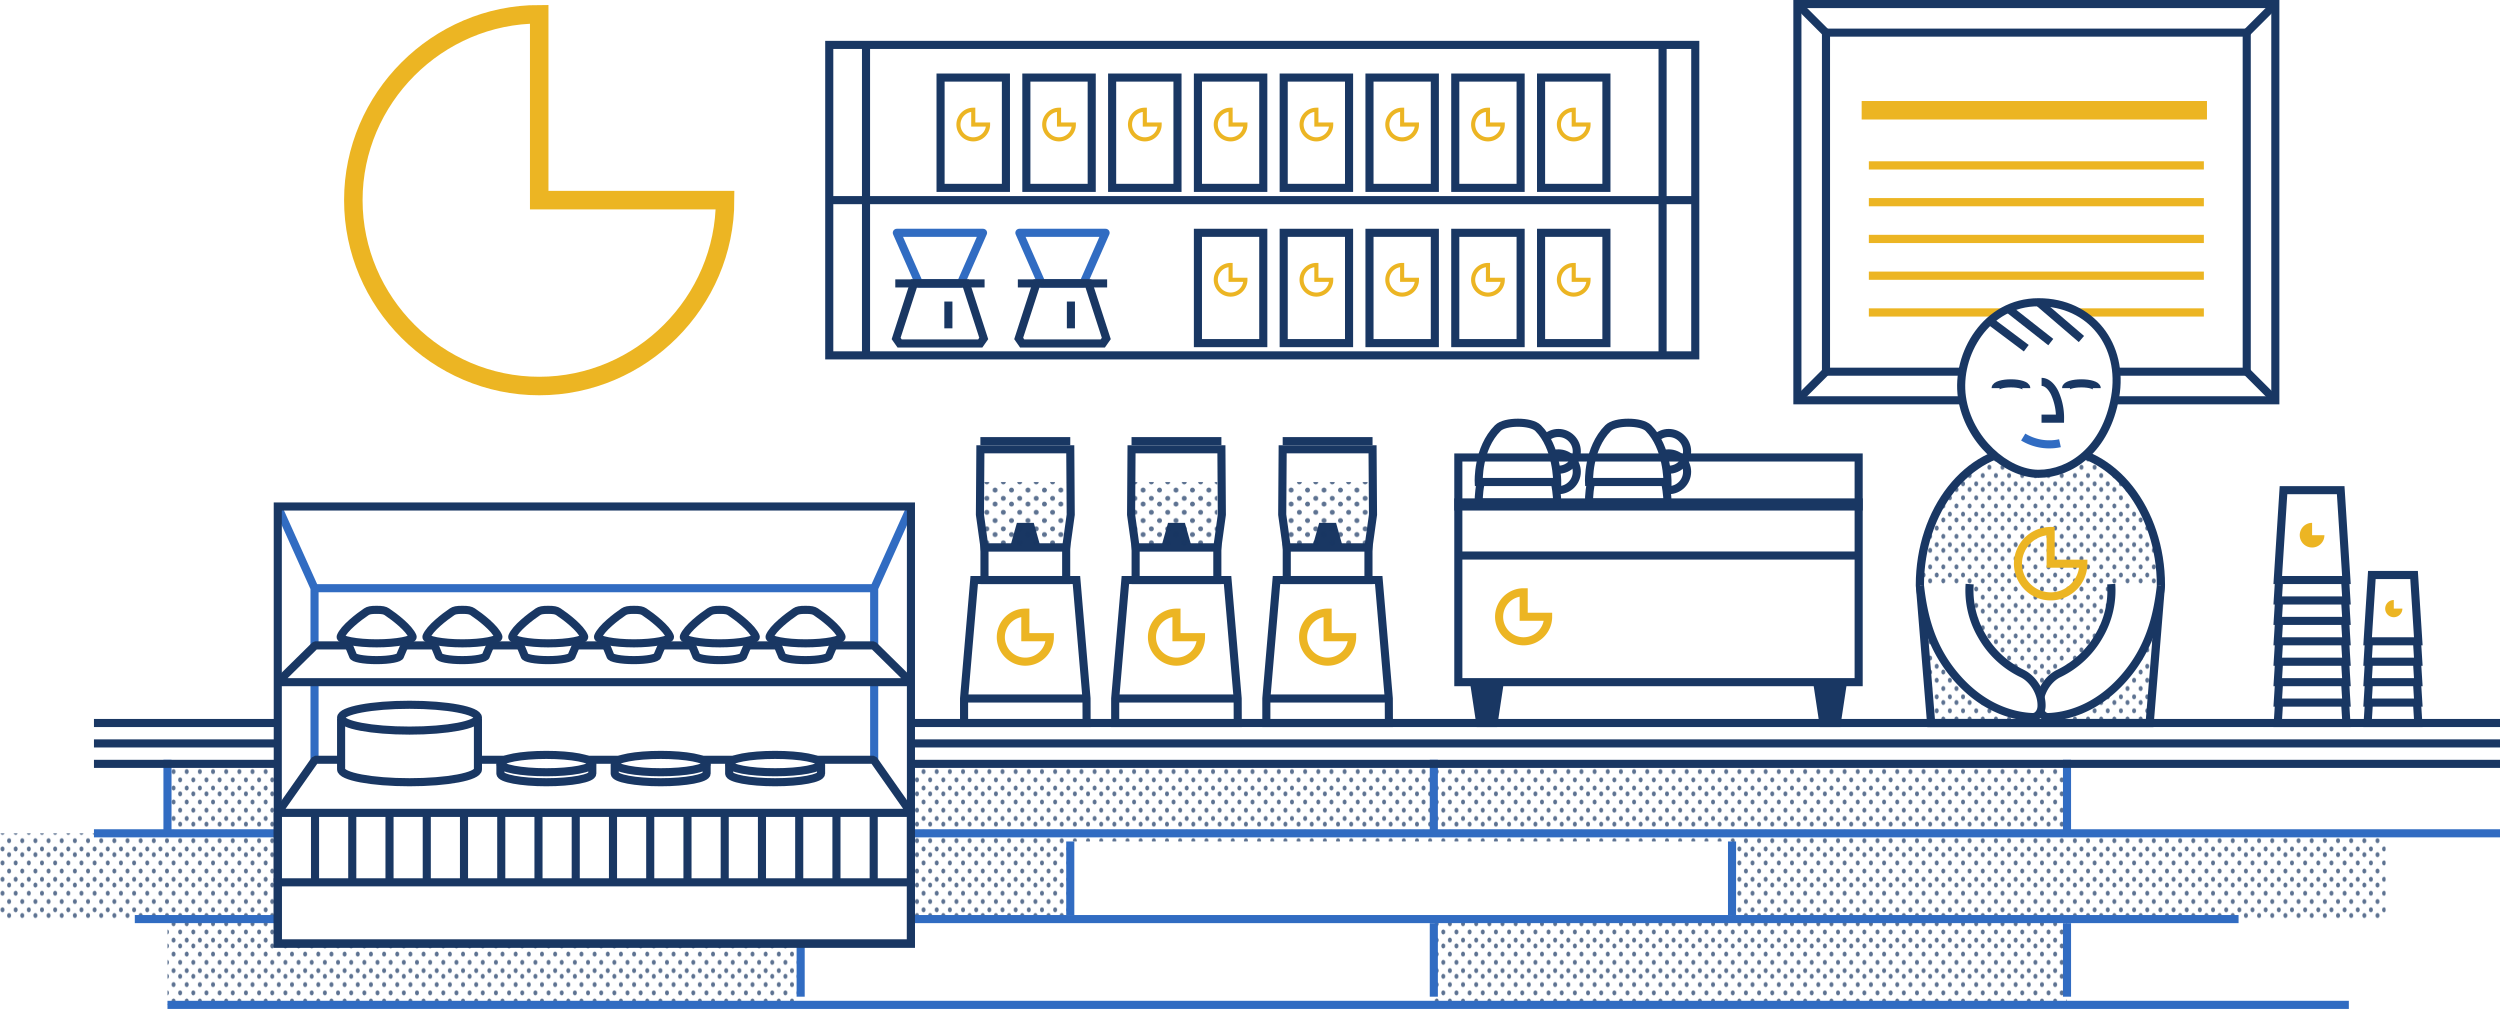 <svg xmlns="http://www.w3.org/2000/svg" xmlns:xlink="http://www.w3.org/1999/xlink" viewBox="0 0 1216 490.74"><defs><pattern id="New_Pattern_copy" data-name="New Pattern copy" width="40" height="37" patternTransform="translate(7.62 14.7) scale(0.32 0.4)" patternUnits="userSpaceOnUse" viewBox="0 0 40 37"><rect width="40" height="37" style="fill:none"/><circle cx="40" cy="13.5" r="3" style="fill:#193763;opacity:0.7"/><circle cx="40" cy="33.5" r="3" style="fill:#193763;opacity:0.7"/><circle cx="30" cy="3.5" r="3" style="fill:#193763;opacity:0.7"/><circle cx="20" cy="13.5" r="3" style="fill:#193763;opacity:0.7"/><circle cx="30" cy="23.5" r="3" style="fill:#193763;opacity:0.7"/><circle cx="20" cy="33.5" r="3" style="fill:#193763;opacity:0.7"/><circle cx="10" cy="3.5" r="3" style="fill:#193763;opacity:0.7"/><circle cy="13.5" r="3" style="fill:#193763;opacity:0.7"/><circle cx="10" cy="23.5" r="3" style="fill:#193763;opacity:0.7"/><circle cy="33.5" r="3" style="fill:#193763;opacity:0.7"/></pattern><pattern id="New_Pattern_copy-3" data-name="New Pattern copy" width="40" height="37" patternTransform="translate(0 7) scale(0.4)" patternUnits="userSpaceOnUse" viewBox="0 0 40 37"><rect width="40" height="37" style="fill:none"/><circle cx="40" cy="13.5" r="3" style="fill:#193763;opacity:0.7"/><circle cx="40" cy="33.5" r="3" style="fill:#193763;opacity:0.7"/><circle cx="30" cy="3.5" r="3" style="fill:#193763;opacity:0.7"/><circle cx="20" cy="13.5" r="3" style="fill:#193763;opacity:0.7"/><circle cx="30" cy="23.5" r="3" style="fill:#193763;opacity:0.7"/><circle cx="20" cy="33.5" r="3" style="fill:#193763;opacity:0.7"/><circle cx="10" cy="3.5" r="3" style="fill:#193763;opacity:0.7"/><circle cy="13.5" r="3" style="fill:#193763;opacity:0.7"/><circle cx="10" cy="23.5" r="3" style="fill:#193763;opacity:0.7"/><circle cy="33.5" r="3" style="fill:#193763;opacity:0.7"/></pattern></defs><title>coffee-shop</title><g id="Layer_2" data-name="Layer 2"><g id="Layer_1-2" data-name="Layer 1"><polyline points="1005.39 488.77 1005.39 447.04 1160.37 447.04 1160.37 405.32 1005.39 405.32 1005.39 371.54 81.46 371.54 81.46 405.32 0 405.32 0 447.04 81.46 447.04 81.46 488.77 389.44 488.77 389.44 447.04 520.58 447.04 520.58 409.29 842.46 409.29 842.46 447.04 697.41 447.04 697.41 488.77 389.44 488.77" style="fill:url(#New_Pattern_copy)"/><rect x="874.25" y="1.97" width="232.47" height="192.73" style="fill:none;stroke:#193763;stroke-miterlimit:10;stroke-width:3.94px"/><rect x="908.03" y="-3.99" width="164.92" height="204.65" transform="translate(1088.82 -892.15) rotate(90)" style="fill:none;stroke:#193763;stroke-miterlimit:10;stroke-width:3.94px"/><line x1="874.25" y1="1.97" x2="888.16" y2="15.88" style="fill:none;stroke:#193763;stroke-miterlimit:10;stroke-width:3.94px"/><line x1="1092.81" y1="15.88" x2="1106.72" y2="1.97" style="fill:none;stroke:#193763;stroke-miterlimit:10;stroke-width:3.94px"/><line x1="888.16" y1="180.79" x2="874.25" y2="194.7" style="fill:none;stroke:#193763;stroke-miterlimit:10;stroke-width:3.94px"/><line x1="1092.81" y1="180.79" x2="1106.72" y2="194.7" style="fill:none;stroke:#193763;stroke-miterlimit:10;stroke-width:3.94px"/><line x1="910.01" y1="53.63" x2="1068.97" y2="53.63" style="fill:none;stroke:#ecb523;stroke-linecap:square;stroke-miterlimit:10;stroke-width:9px"/><line x1="911.01" y1="80.45" x2="1069.96" y2="80.45" style="fill:none;stroke:#ecb523;stroke-linecap:square;stroke-miterlimit:10;stroke-width:4px"/><line x1="911.01" y1="98.34" x2="1069.96" y2="98.34" style="fill:none;stroke:#ecb523;stroke-linecap:square;stroke-miterlimit:10;stroke-width:4px"/><line x1="911.01" y1="116.22" x2="1069.96" y2="116.22" style="fill:none;stroke:#ecb523;stroke-linecap:square;stroke-miterlimit:10;stroke-width:4px"/><line x1="911.01" y1="134.1" x2="1069.96" y2="134.1" style="fill:none;stroke:#ecb523;stroke-linecap:square;stroke-miterlimit:10;stroke-width:4px"/><line x1="911.01" y1="151.98" x2="1069.96" y2="151.98" style="fill:none;stroke:#ecb523;stroke-linecap:square;stroke-miterlimit:10;stroke-width:4px"/><line x1="1005.39" y1="405.32" x2="1005.39" y2="369.55" style="fill:none;stroke:#316cc2;stroke-miterlimit:10;stroke-width:3.94px"/><line x1="697.41" y1="405.32" x2="697.41" y2="369.55" style="fill:none;stroke:#316cc2;stroke-miterlimit:10;stroke-width:3.94px"/><line x1="842.46" y1="445.06" x2="842.46" y2="409.29" style="fill:none;stroke:#316cc2;stroke-miterlimit:10;stroke-width:3.94px"/><line x1="520.58" y1="445.06" x2="520.58" y2="409.29" style="fill:none;stroke:#316cc2;stroke-miterlimit:10;stroke-width:3.94px"/><line x1="81.46" y1="405.32" x2="81.46" y2="369.55" style="fill:none;stroke:#316cc2;stroke-miterlimit:10;stroke-width:3.94px"/><line x1="1005.39" y1="484.79" x2="1005.39" y2="449.03" style="fill:none;stroke:#316cc2;stroke-miterlimit:10;stroke-width:3.94px"/><line x1="697.41" y1="484.79" x2="697.41" y2="449.03" style="fill:none;stroke:#316cc2;stroke-miterlimit:10;stroke-width:3.94px"/><line x1="389.44" y1="484.79" x2="389.44" y2="449.03" style="fill:none;stroke:#316cc2;stroke-miterlimit:10;stroke-width:3.94px"/><line x1="45.7" y1="405.32" x2="1216" y2="405.32" style="fill:none;stroke:#316cc2;stroke-miterlimit:10;stroke-width:3.94px"/><line x1="65.57" y1="447.04" x2="1088.84" y2="447.04" style="fill:none;stroke:#316cc2;stroke-miterlimit:10;stroke-width:3.94px"/><line x1="81.46" y1="488.77" x2="1142.48" y2="488.77" style="fill:none;stroke:#316cc2;stroke-miterlimit:10;stroke-width:3.94px"/><line x1="45.7" y1="351.67" x2="1216" y2="351.67" style="fill:none;stroke:#193763;stroke-miterlimit:10;stroke-width:3.94px"/><line x1="45.7" y1="371.54" x2="1216" y2="371.54" style="fill:none;stroke:#193763;stroke-miterlimit:10;stroke-width:3.94px"/><line x1="45.7" y1="361.6" x2="1216" y2="361.6" style="fill:none;stroke:#193763;stroke-miterlimit:10;stroke-width:3.94px"/><polygon points="1141.3 351.67 1107.9 351.67 1110.69 307.96 1138.51 307.96 1141.3 351.67" style="fill:#fff;stroke:#193763;stroke-miterlimit:10;stroke-width:3.94px"/><polygon points="1141.3 341.74 1107.9 341.74 1110.69 298.02 1138.51 298.02 1141.3 341.74" style="fill:#fff;stroke:#193763;stroke-miterlimit:10;stroke-width:3.94px"/><polygon points="1141.3 331.8 1107.9 331.8 1110.69 288.09 1138.51 288.09 1141.3 331.8" style="fill:#fff;stroke:#193763;stroke-miterlimit:10;stroke-width:3.94px"/><polygon points="1141.3 321.87 1107.9 321.87 1110.69 278.15 1138.51 278.15 1141.3 321.87" style="fill:#fff;stroke:#193763;stroke-miterlimit:10;stroke-width:3.94px"/><polygon points="1141.3 311.93 1107.9 311.93 1110.69 268.22 1138.51 268.22 1141.3 311.93" style="fill:#fff;stroke:#193763;stroke-miterlimit:10;stroke-width:3.94px"/><polygon points="1141.3 302 1107.9 302 1110.69 258.28 1138.51 258.28 1141.3 302" style="fill:#fff;stroke:#193763;stroke-miterlimit:10;stroke-width:3.94px"/><polygon points="1141.3 292.06 1107.9 292.06 1110.69 248.35 1138.51 248.35 1141.3 292.06" style="fill:#fff;stroke:#193763;stroke-miterlimit:10;stroke-width:3.94px"/><polygon points="1141.3 282.13 1107.9 282.13 1110.69 238.41 1138.51 238.41 1141.3 282.13" style="fill:#fff;stroke:#193763;stroke-miterlimit:10;stroke-width:3.94px"/><polygon points="1176.26 351.67 1151.61 351.67 1153.67 319.41 1174.2 319.41 1176.26 351.67" style="fill:#fff;stroke:#193763;stroke-miterlimit:10;stroke-width:3.94px"/><polygon points="1176.26 341.74 1151.61 341.74 1153.67 309.48 1174.2 309.48 1176.26 341.74" style="fill:#fff;stroke:#193763;stroke-miterlimit:10;stroke-width:3.94px"/><polygon points="1176.26 331.8 1151.61 331.8 1153.67 299.54 1174.2 299.54 1176.26 331.8" style="fill:#fff;stroke:#193763;stroke-miterlimit:10;stroke-width:3.94px"/><polygon points="1176.26 321.87 1151.61 321.87 1153.67 289.61 1174.2 289.61 1176.26 321.87" style="fill:#fff;stroke:#193763;stroke-miterlimit:10;stroke-width:3.94px"/><polygon points="1176.26 311.93 1151.61 311.93 1153.67 279.68 1174.2 279.68 1176.26 311.93" style="fill:#fff;stroke:#193763;stroke-miterlimit:10;stroke-width:3.94px"/><path d="M1124.6,254.31a6,6,0,1,0,6,6h-6v-6Zm6,6h0Z" style="fill:#ecb523"/><path d="M1164.34,291.85a4.18,4.18,0,1,0,4.18,4.18h-4.18v-4.18Zm4.18,4.18h0Z" style="fill:#ecb523"/><path d="M262.27,97.34V6.94c-49.59,0-90.41,40.81-90.41,90.41s40.81,90.41,90.41,90.41,90.41-40.81,90.41-90.41Z" style="fill:none;stroke:#ecb523;stroke-linecap:square;stroke-miterlimit:10;stroke-width:9px"/><rect x="403.35" y="21.84" width="421.23" height="151.01" style="fill:none;stroke:#193763;stroke-miterlimit:10;stroke-width:3.94px"/><line x1="403.35" y1="97.34" x2="824.58" y2="97.34" style="fill:none;stroke:#193763;stroke-miterlimit:10;stroke-width:3.94px"/><line x1="421.23" y1="21.84" x2="421.23" y2="172.85" style="fill:none;stroke:#193763;stroke-miterlimit:10;stroke-width:3.94px"/><line x1="808.68" y1="21.84" x2="808.68" y2="172.85" style="fill:none;stroke:#193763;stroke-miterlimit:10;stroke-width:3.94px"/><polygon points="478.15 113.24 436.22 113.24 447.05 137.85 467.32 137.85 478.15 113.24" style="fill:#fff;stroke:#316cc2;stroke-linejoin:round;stroke-width:3.94px"/><polygon points="469.8 137.85 444.56 137.85 435.88 164.63 437.58 167.06 476.79 167.06 478.49 164.63 469.8 137.85" style="fill:none;stroke:#193763;stroke-miterlimit:10;stroke-width:3.94px"/><line x1="435.47" y1="137.85" x2="478.9" y2="137.85" style="fill:none;stroke:#193763;stroke-miterlimit:10;stroke-width:3.94px"/><line x1="461.29" y1="146.67" x2="461.29" y2="159.7" style="fill:none;stroke:#193763;stroke-miterlimit:10;stroke-width:3.94px"/><polygon points="537.76 113.24 495.83 113.24 506.66 137.85 526.93 137.85 537.76 113.24" style="fill:#fff;stroke:#316cc2;stroke-linejoin:round;stroke-width:3.94px"/><polygon points="529.41 137.85 504.17 137.85 495.49 164.63 497.18 167.06 536.4 167.06 538.1 164.63 529.41 137.85" style="fill:none;stroke:#193763;stroke-miterlimit:10;stroke-width:3.94px"/><line x1="495.08" y1="137.85" x2="538.51" y2="137.85" style="fill:none;stroke:#193763;stroke-miterlimit:10;stroke-width:3.94px"/><line x1="520.89" y1="146.67" x2="520.89" y2="159.7" style="fill:none;stroke:#193763;stroke-miterlimit:10;stroke-width:3.94px"/><rect x="582.67" y="113.24" width="31.79" height="53.65" style="fill:none;stroke:#193763;stroke-miterlimit:10;stroke-width:3.94px"/><path d="M598.56,136.09v-7.2a7.2,7.2,0,1,0,7.2,7.2Z" style="fill:none;stroke:#ecb523;stroke-linecap:square;stroke-miterlimit:10;stroke-width:2px"/><rect x="624.39" y="113.24" width="31.79" height="53.65" style="fill:none;stroke:#193763;stroke-miterlimit:10;stroke-width:3.94px"/><path d="M640.29,136.09v-7.2a7.2,7.2,0,1,0,7.2,7.2Z" style="fill:none;stroke:#ecb523;stroke-linecap:square;stroke-miterlimit:10;stroke-width:2px"/><rect x="666.12" y="113.24" width="31.79" height="53.65" style="fill:none;stroke:#193763;stroke-miterlimit:10;stroke-width:3.94px"/><path d="M682,136.09v-7.2a7.2,7.2,0,1,0,7.2,7.2Z" style="fill:none;stroke:#ecb523;stroke-linecap:square;stroke-miterlimit:10;stroke-width:2px"/><rect x="707.84" y="113.24" width="31.79" height="53.65" style="fill:none;stroke:#193763;stroke-miterlimit:10;stroke-width:3.94px"/><path d="M723.74,136.09v-7.2a7.2,7.2,0,1,0,7.2,7.2Z" style="fill:none;stroke:#ecb523;stroke-linecap:square;stroke-miterlimit:10;stroke-width:2px"/><rect x="749.57" y="113.24" width="31.79" height="53.65" style="fill:none;stroke:#193763;stroke-miterlimit:10;stroke-width:3.94px"/><path d="M765.46,136.09v-7.2a7.2,7.2,0,1,0,7.2,7.2Z" style="fill:none;stroke:#ecb523;stroke-linecap:square;stroke-miterlimit:10;stroke-width:2px"/><rect x="749.57" y="37.73" width="31.79" height="53.65" style="fill:none;stroke:#193763;stroke-miterlimit:10;stroke-width:3.94px"/><path d="M765.46,60.58v-7.2a7.2,7.2,0,1,0,7.2,7.2Z" style="fill:none;stroke:#ecb523;stroke-linecap:square;stroke-miterlimit:10;stroke-width:2px"/><rect x="707.84" y="37.73" width="31.79" height="53.65" style="fill:none;stroke:#193763;stroke-miterlimit:10;stroke-width:3.94px"/><path d="M723.74,60.58v-7.2a7.2,7.2,0,1,0,7.2,7.2Z" style="fill:none;stroke:#ecb523;stroke-linecap:square;stroke-miterlimit:10;stroke-width:2px"/><rect x="666.12" y="37.73" width="31.79" height="53.65" style="fill:none;stroke:#193763;stroke-miterlimit:10;stroke-width:3.94px"/><path d="M682,60.58v-7.2a7.2,7.2,0,1,0,7.2,7.2Z" style="fill:none;stroke:#ecb523;stroke-linecap:square;stroke-miterlimit:10;stroke-width:2px"/><rect x="624.39" y="37.73" width="31.79" height="53.65" style="fill:none;stroke:#193763;stroke-miterlimit:10;stroke-width:3.94px"/><path d="M640.29,60.58v-7.2a7.2,7.2,0,1,0,7.2,7.2Z" style="fill:none;stroke:#ecb523;stroke-linecap:square;stroke-miterlimit:10;stroke-width:2px"/><rect x="582.67" y="37.73" width="31.79" height="53.65" style="fill:none;stroke:#193763;stroke-miterlimit:10;stroke-width:3.94px"/><path d="M598.56,60.58v-7.2a7.2,7.2,0,1,0,7.2,7.2Z" style="fill:none;stroke:#ecb523;stroke-linecap:square;stroke-miterlimit:10;stroke-width:2px"/><rect x="540.94" y="37.73" width="31.79" height="53.65" style="fill:none;stroke:#193763;stroke-miterlimit:10;stroke-width:3.94px"/><path d="M556.84,60.58v-7.2a7.2,7.2,0,1,0,7.2,7.2Z" style="fill:none;stroke:#ecb523;stroke-linecap:square;stroke-miterlimit:10;stroke-width:2px"/><rect x="499.22" y="37.73" width="31.79" height="53.65" style="fill:none;stroke:#193763;stroke-miterlimit:10;stroke-width:3.94px"/><path d="M515.11,60.58v-7.2a7.2,7.2,0,1,0,7.2,7.2Z" style="fill:none;stroke:#ecb523;stroke-linecap:square;stroke-miterlimit:10;stroke-width:2px"/><rect x="457.49" y="37.73" width="31.79" height="53.65" style="fill:none;stroke:#193763;stroke-miterlimit:10;stroke-width:3.94px"/><path d="M473.39,60.58v-7.2a7.2,7.2,0,1,0,7.2,7.2Z" style="fill:none;stroke:#ecb523;stroke-linecap:square;stroke-miterlimit:10;stroke-width:2px"/><polygon points="468.92 339.75 468.92 351.67 528.52 351.67 528.48 339.75 523.58 282.13 473.86 282.13 468.92 339.75" style="fill:#fff;stroke:#193763;stroke-miterlimit:10;stroke-width:3.94px"/><rect x="478.85" y="266.23" width="39.74" height="15.9" style="fill:#fff;stroke:#193763;stroke-miterlimit:10;stroke-width:3.94px"/><polygon points="520.8 250.34 520.58 218.54 476.86 218.54 476.64 250.34 478.85 266.23 518.59 266.23 520.8 250.34" style="fill:#fff;stroke:#193763;stroke-miterlimit:10;stroke-width:3.94px"/><line x1="468.92" y1="339.75" x2="528.52" y2="339.75" style="fill:none;stroke:#193763;stroke-miterlimit:10;stroke-width:3.94px"/><line x1="476.86" y1="214.57" x2="520.58" y2="214.57" style="fill:none;stroke:#193763;stroke-miterlimit:10;stroke-width:3.94px"/><polygon points="502.82 254.31 494.61 254.31 491.27 266.23 506.17 266.23 502.82 254.31" style="fill:#193763"/><polygon points="476.86 266.23 518.59 266.23 518.59 234.44 476.86 234.44 476.86 266.23" style="fill:url(#New_Pattern_copy-3)"/><path d="M498.72,309.94V298a11.92,11.92,0,1,0,11.92,11.92Z" style="fill:none;stroke:#ecb523;stroke-linecap:square;stroke-miterlimit:10;stroke-width:3.94px"/><polygon points="542.43 339.75 542.43 351.67 602.04 351.67 602 339.75 597.09 282.13 547.38 282.13 542.43 339.75" style="fill:#fff;stroke:#193763;stroke-miterlimit:10;stroke-width:3.94px"/><rect x="552.37" y="266.23" width="39.74" height="15.9" style="fill:#fff;stroke:#193763;stroke-miterlimit:10;stroke-width:3.94px"/><polygon points="594.31 250.34 594.09 218.54 550.38 218.54 550.16 250.34 552.37 266.23 592.11 266.23 594.31 250.34" style="fill:#fff;stroke:#193763;stroke-miterlimit:10;stroke-width:3.94px"/><line x1="542.43" y1="339.75" x2="602.04" y2="339.75" style="fill:none;stroke:#193763;stroke-miterlimit:10;stroke-width:3.94px"/><line x1="550.38" y1="214.57" x2="594.09" y2="214.57" style="fill:none;stroke:#193763;stroke-miterlimit:10;stroke-width:3.94px"/><polygon points="576.34 254.31 568.13 254.31 564.78 266.23 579.69 266.23 576.34 254.31" style="fill:#193763"/><polygon points="550.38 266.23 592.11 266.23 592.11 234.44 550.38 234.44 550.38 266.23" style="fill:url(#New_Pattern_copy-3)"/><path d="M572.24,309.94V298a11.92,11.92,0,1,0,11.92,11.92Z" style="fill:none;stroke:#ecb523;stroke-linecap:square;stroke-miterlimit:10;stroke-width:3.94px"/><polygon points="615.95 339.75 615.95 351.67 675.56 351.67 675.51 339.75 670.61 282.13 620.89 282.13 615.95 339.75" style="fill:#fff;stroke:#193763;stroke-miterlimit:10;stroke-width:3.94px"/><rect x="625.88" y="266.23" width="39.74" height="15.9" style="fill:#fff;stroke:#193763;stroke-miterlimit:10;stroke-width:3.94px"/><polygon points="667.83 250.34 667.61 218.54 623.89 218.54 623.67 250.34 625.88 266.23 665.62 266.23 667.83 250.34" style="fill:#fff;stroke:#193763;stroke-miterlimit:10;stroke-width:3.94px"/><line x1="615.95" y1="339.75" x2="675.56" y2="339.75" style="fill:none;stroke:#193763;stroke-miterlimit:10;stroke-width:3.94px"/><line x1="623.9" y1="214.57" x2="667.61" y2="214.57" style="fill:none;stroke:#193763;stroke-miterlimit:10;stroke-width:3.94px"/><polygon points="649.86 254.31 641.65 254.31 638.3 266.23 653.2 266.23 649.86 254.31" style="fill:#193763"/><polygon points="623.89 266.23 665.62 266.23 665.62 234.44 623.89 234.44 623.89 266.23" style="fill:url(#New_Pattern_copy-3)"/><path d="M645.75,309.94V298a11.92,11.92,0,1,0,11.92,11.92Z" style="fill:none;stroke:#ecb523;stroke-linecap:square;stroke-miterlimit:10;stroke-width:3.94px"/><polygon points="135.11 458.96 443.08 458.96 443.08 429.16 135.11 429.16 135.11 458.96" style="fill:url(#New_Pattern_copy-3)"/><rect x="135.11" y="246.36" width="307.97" height="212.6" style="fill:#fff"/><rect x="135.11" y="429.16" width="307.97" height="29.8" style="fill:#fff;stroke:#193763;stroke-miterlimit:10;stroke-width:3.94px"/><polyline points="152.99 313.92 152.99 286.1 135.11 246.36" style="fill:none;stroke:#316cc2;stroke-miterlimit:10;stroke-width:3.94px"/><polyline points="425.2 313.92 425.2 286.1 443.08 246.36" style="fill:none;stroke:#316cc2;stroke-miterlimit:10;stroke-width:3.94px"/><line x1="152.99" y1="369.55" x2="152.99" y2="331.8" style="fill:none;stroke:#316cc2;stroke-miterlimit:10;stroke-width:3.94px"/><line x1="425.2" y1="369.55" x2="425.2" y2="331.8" style="fill:none;stroke:#316cc2;stroke-miterlimit:10;stroke-width:3.94px"/><line x1="152.99" y1="286.1" x2="425.2" y2="286.1" style="fill:none;stroke:#316cc2;stroke-miterlimit:10;stroke-width:3.94px"/><line x1="135.11" y1="395.38" x2="135.11" y2="429.16" style="fill:none;stroke:#193763;stroke-linejoin:bevel;stroke-width:3.94px"/><line x1="153.23" y1="395.38" x2="153.23" y2="429.16" style="fill:none;stroke:#193763;stroke-linejoin:bevel;stroke-width:3.94px"/><line x1="171.34" y1="395.38" x2="171.34" y2="429.16" style="fill:none;stroke:#193763;stroke-linejoin:bevel;stroke-width:3.94px"/><line x1="189.46" y1="395.38" x2="189.46" y2="429.16" style="fill:none;stroke:#193763;stroke-linejoin:bevel;stroke-width:3.94px"/><line x1="207.58" y1="395.38" x2="207.58" y2="429.16" style="fill:none;stroke:#193763;stroke-linejoin:bevel;stroke-width:3.94px"/><line x1="225.69" y1="395.38" x2="225.69" y2="429.16" style="fill:none;stroke:#193763;stroke-linejoin:bevel;stroke-width:3.94px"/><line x1="243.81" y1="395.38" x2="243.81" y2="429.16" style="fill:none;stroke:#193763;stroke-linejoin:bevel;stroke-width:3.94px"/><line x1="261.92" y1="395.38" x2="261.92" y2="429.16" style="fill:none;stroke:#193763;stroke-linejoin:bevel;stroke-width:3.94px"/><line x1="280.04" y1="395.38" x2="280.04" y2="429.16" style="fill:none;stroke:#193763;stroke-linejoin:bevel;stroke-width:3.94px"/><line x1="298.16" y1="395.38" x2="298.16" y2="429.16" style="fill:none;stroke:#193763;stroke-linejoin:bevel;stroke-width:3.94px"/><line x1="316.27" y1="395.38" x2="316.27" y2="429.16" style="fill:none;stroke:#193763;stroke-linejoin:bevel;stroke-width:3.94px"/><line x1="334.39" y1="395.38" x2="334.39" y2="429.16" style="fill:none;stroke:#193763;stroke-linejoin:bevel;stroke-width:3.94px"/><line x1="352.5" y1="395.38" x2="352.5" y2="429.16" style="fill:none;stroke:#193763;stroke-linejoin:bevel;stroke-width:3.94px"/><line x1="370.62" y1="395.38" x2="370.62" y2="429.16" style="fill:none;stroke:#193763;stroke-linejoin:bevel;stroke-width:3.94px"/><line x1="388.74" y1="395.38" x2="388.74" y2="429.16" style="fill:none;stroke:#193763;stroke-linejoin:bevel;stroke-width:3.94px"/><line x1="406.85" y1="395.38" x2="406.85" y2="429.16" style="fill:none;stroke:#193763;stroke-linejoin:bevel;stroke-width:3.94px"/><line x1="424.97" y1="395.38" x2="424.97" y2="429.16" style="fill:none;stroke:#193763;stroke-linejoin:bevel;stroke-width:3.94px"/><line x1="443.08" y1="395.38" x2="443.08" y2="429.16" style="fill:none;stroke:#193763;stroke-linejoin:bevel;stroke-width:3.94px"/><polygon points="424.93 313.92 153.26 313.92 135.11 331.8 443.08 331.8 424.93 313.92" style="fill:#fff;stroke:#193763;stroke-linejoin:bevel;stroke-width:3.94px"/><rect x="135.11" y="246.36" width="307.97" height="212.6" style="fill:none;stroke:#193763;stroke-miterlimit:10;stroke-width:3.94px"/><polygon points="424.93 369.55 153.26 369.55 135.11 395.38 443.08 395.38 424.93 369.55" style="fill:#fff;stroke:#193763;stroke-linejoin:bevel;stroke-width:3.94px"/><path d="M165.91,349.71V374.2c0,3.47,14.9,6.28,33.28,6.28s33.28-2.81,33.28-6.28V349.71Z" style="fill:#fff;stroke:#193763;stroke-linejoin:bevel;stroke-width:3.94px"/><ellipse cx="199.19" cy="349.08" rx="33.28" ry="6.28" style="fill:#fff;stroke:#193763;stroke-linejoin:bevel;stroke-width:3.94px"/><path d="M243.4,371.82v4.44c0,2.33,10,4.22,22.35,4.22s22.35-1.89,22.35-4.22v-4.44Z" style="fill:#fff;stroke:#193763;stroke-linejoin:bevel;stroke-width:3.94px"/><ellipse cx="265.75" cy="371.4" rx="22.35" ry="4.22" style="fill:#fff;stroke:#193763;stroke-linejoin:bevel;stroke-width:3.94px"/><path d="M299,371.82v4.44c0,2.33,10,4.22,22.35,4.22s22.35-1.89,22.35-4.22v-4.44Z" style="fill:#fff;stroke:#193763;stroke-linejoin:bevel;stroke-width:3.94px"/><ellipse cx="321.39" cy="371.4" rx="22.35" ry="4.22" style="fill:#fff;stroke:#193763;stroke-linejoin:bevel;stroke-width:3.94px"/><path d="M354.67,371.82v4.44c0,2.33,10,4.22,22.35,4.22s22.35-1.89,22.35-4.22v-4.44Z" style="fill:#fff;stroke:#193763;stroke-linejoin:bevel;stroke-width:3.94px"/><ellipse cx="377.02" cy="371.4" rx="22.35" ry="4.22" style="fill:#fff;stroke:#193763;stroke-linejoin:bevel;stroke-width:3.94px"/><path d="M167.9,309.66l3.8,9.26c0,1.19,5.13,2.16,11.46,2.16s11.46-1,11.46-2.16l3.93-9.26Z" style="fill:#fff;stroke:#193763;stroke-linejoin:bevel;stroke-width:3.94px"/><ellipse cx="183.16" cy="309.62" rx="15.39" ry="2.9" style="fill:#fff;stroke:#193763;stroke-linejoin:bevel;stroke-width:3.94px"/><path d="M178.18,297.57c1.06-.7,2.23-.94,5-.94s3.92.24,5,.94c3.63,2.39,10.93,8,12.51,12.05.66,1.7-7.83,3.3-17.49,3.3s-18.15-1.6-17.49-3.3C167.25,305.58,174.55,300,178.18,297.57Z" style="fill:#fff;stroke:#193763;stroke-linejoin:bevel;stroke-width:3.94px"/><path d="M209.62,309.66l3.8,9.26c0,1.19,5.13,2.16,11.46,2.16s11.46-1,11.46-2.16l3.93-9.26Z" style="fill:#fff;stroke:#193763;stroke-linejoin:bevel;stroke-width:3.94px"/><ellipse cx="224.88" cy="309.62" rx="15.39" ry="2.9" style="fill:#fff;stroke:#193763;stroke-linejoin:bevel;stroke-width:3.94px"/><path d="M219.9,297.57c1.06-.7,2.23-.94,5-.94s3.92.24,5,.94c3.63,2.39,10.93,8,12.51,12.05.66,1.7-7.83,3.3-17.49,3.3s-18.15-1.6-17.49-3.3C209,305.58,216.28,300,219.9,297.57Z" style="fill:#fff;stroke:#193763;stroke-linejoin:bevel;stroke-width:3.94px"/><path d="M251.35,309.66l3.8,9.26c0,1.19,5.13,2.16,11.46,2.16s11.46-1,11.46-2.16l3.93-9.26Z" style="fill:#fff;stroke:#193763;stroke-linejoin:bevel;stroke-width:3.94px"/><ellipse cx="266.61" cy="309.62" rx="15.39" ry="2.9" style="fill:#fff;stroke:#193763;stroke-linejoin:bevel;stroke-width:3.94px"/><path d="M261.63,297.57c1.06-.7,2.23-.94,5-.94s3.92.24,5,.94c3.63,2.39,10.93,8,12.51,12.05.66,1.7-7.83,3.3-17.49,3.3s-18.15-1.6-17.49-3.3C250.7,305.58,258,300,261.63,297.57Z" style="fill:#fff;stroke:#193763;stroke-linejoin:bevel;stroke-width:3.94px"/><path d="M293.07,309.66l3.8,9.26c0,1.19,5.13,2.16,11.46,2.16s11.46-1,11.46-2.16l3.93-9.26Z" style="fill:#fff;stroke:#193763;stroke-linejoin:bevel;stroke-width:3.94px"/><ellipse cx="308.33" cy="309.62" rx="15.39" ry="2.9" style="fill:#fff;stroke:#193763;stroke-linejoin:bevel;stroke-width:3.94px"/><path d="M303.35,297.57c1.06-.7,2.23-.94,5-.94s3.92.24,5,.94c3.63,2.39,10.93,8,12.51,12.05.66,1.7-7.83,3.3-17.49,3.3s-18.15-1.6-17.49-3.3C292.42,305.58,299.73,300,303.35,297.57Z" style="fill:#fff;stroke:#193763;stroke-linejoin:bevel;stroke-width:3.94px"/><path d="M334.8,309.66l3.8,9.26c0,1.19,5.13,2.16,11.46,2.16s11.46-1,11.46-2.16l3.93-9.26Z" style="fill:#fff;stroke:#193763;stroke-linejoin:bevel;stroke-width:3.94px"/><ellipse cx="350.06" cy="309.62" rx="15.39" ry="2.9" style="fill:#fff;stroke:#193763;stroke-linejoin:bevel;stroke-width:3.94px"/><path d="M345.08,297.57c1.06-.7,2.23-.94,5-.94s3.92.24,5,.94c3.63,2.39,10.93,8,12.51,12.05.66,1.7-7.83,3.3-17.49,3.3s-18.15-1.6-17.49-3.3C334.15,305.58,341.45,300,345.08,297.57Z" style="fill:#fff;stroke:#193763;stroke-linejoin:bevel;stroke-width:3.94px"/><path d="M376.52,309.66l3.8,9.26c0,1.19,5.13,2.16,11.46,2.16s11.46-1,11.46-2.16l3.93-9.26Z" style="fill:#fff;stroke:#193763;stroke-linejoin:bevel;stroke-width:3.94px"/><ellipse cx="391.78" cy="309.62" rx="15.39" ry="2.9" style="fill:#fff;stroke:#193763;stroke-linejoin:bevel;stroke-width:3.94px"/><path d="M386.8,297.57c1.06-.7,2.23-.94,5-.94s3.92.24,5,.94c3.63,2.39,10.93,8,12.51,12.05.66,1.7-7.83,3.3-17.49,3.3s-18.15-1.6-17.49-3.3C375.87,305.58,383.18,300,386.8,297.57Z" style="fill:#fff;stroke:#193763;stroke-linejoin:bevel;stroke-width:3.94px"/><circle cx="758.01" cy="229.47" r="8.94" style="fill:none;stroke:#193763;stroke-miterlimit:10;stroke-width:3.94px"/><path d="M757.42,244.38H719.26s-.73-16.23,9.28-26.23c3.46-3.46,16.13-3.46,19.6,0C757.55,227.55,757.42,244.38,757.42,244.38Z" style="fill:#fff;stroke:#193763;stroke-miterlimit:10;stroke-width:3.94px"/><circle cx="811.66" cy="229.47" r="8.94" style="fill:none;stroke:#193763;stroke-miterlimit:10;stroke-width:3.94px"/><path d="M811.06,244.38H772.91s-.73-16.23,9.28-26.23c3.46-3.46,16.13-3.46,19.6,0C811.19,227.55,811.06,244.38,811.06,244.38Z" style="fill:#fff;stroke:#193763;stroke-miterlimit:10;stroke-width:3.94px"/><circle cx="758.01" cy="219.54" r="8.94" style="fill:none;stroke:#193763;stroke-miterlimit:10;stroke-width:3.94px"/><path d="M757.42,234.44H719.26s-.73-16.23,9.28-26.23c3.46-3.46,16.13-3.46,19.6,0C757.55,217.62,757.42,234.44,757.42,234.44Z" style="fill:#fff;stroke:#193763;stroke-miterlimit:10;stroke-width:3.94px"/><circle cx="811.66" cy="219.54" r="8.94" style="fill:none;stroke:#193763;stroke-miterlimit:10;stroke-width:3.94px"/><path d="M811.06,234.44H772.91s-.73-16.23,9.28-26.23c3.46-3.46,16.13-3.46,19.6,0C811.19,217.62,811.06,234.44,811.06,234.44Z" style="fill:#fff;stroke:#193763;stroke-miterlimit:10;stroke-width:3.94px"/><rect x="709.33" y="244.38" width="194.72" height="87.42" style="fill:#fff;stroke:#193763;stroke-miterlimit:10;stroke-width:3.94px"/><rect x="709.33" y="222.52" width="194.72" height="23.84" style="fill:none;stroke:#193763;stroke-miterlimit:10;stroke-width:3.94px"/><polygon points="726.51 351.67 719.97 351.67 717.28 333.79 729.2 333.79 726.51 351.67" style="fill:#193763;stroke:#193763;stroke-miterlimit:10;stroke-width:3.94px"/><polygon points="893.41 351.67 886.88 351.67 884.18 333.79 896.11 333.79 893.41 351.67" style="fill:#193763;stroke:#193763;stroke-miterlimit:10;stroke-width:3.94px"/><line x1="709.33" y1="270.21" x2="904.05" y2="270.21" style="fill:none;stroke:#193763;stroke-miterlimit:10;stroke-width:3.94px"/><path d="M741.12,300V288.09A11.92,11.92,0,1,0,753,300Z" style="fill:#fff;stroke:#ecb523;stroke-linecap:square;stroke-miterlimit:10;stroke-width:3.94px"/><path d="M999.11,218.55H985.83c-28.7,0-52,29.58-52,66.07l5.47,67.06h106.3l5.47-67.06C1051.08,248.12,1027.82,218.55,999.11,218.55Z" style="stroke:#193763;stroke-miterlimit:10;stroke-width:4px;fill:url(#New_Pattern_copy)"/><path d="M1028.79,193.21c4.47-25.33-11.79-46.2-37.25-46.2s-40.24,25.33-37.25,46.2,21.57,37.25,37.25,37.25S1024.32,218.55,1028.79,193.21Z" style="fill:#fff;stroke:#193763;stroke-miterlimit:10;stroke-width:3.94px"/><path d="M993,203.64H1002A29.17,29.17,0,0,0,999.35,191c-1.68-3.35-4-5.24-6.32-5.24" style="fill:#fff;stroke:#193763;stroke-miterlimit:10;stroke-width:3.94px"/><path d="M985.58,188.79c0-1.29-3.34-2.33-7.45-2.33s-7.45,1-7.45,2.33" style="fill:#fff;stroke:#193763;stroke-miterlimit:10;stroke-width:3.94px"/><path d="M1019.85,188.79c0-1.29-3.34-2.33-7.45-2.33s-7.45,1-7.45,2.33" style="fill:#fff;stroke:#193763;stroke-miterlimit:10;stroke-width:3.94px"/><path d="M984.09,212.58a24.41,24.41,0,0,0,17.88,3" style="fill:none;stroke:#316cc2;stroke-miterlimit:10;stroke-width:3.94px"/><line x1="967.69" y1="155.96" x2="985.58" y2="169.37" style="fill:none;stroke:#193763;stroke-miterlimit:10;stroke-width:3.94px"/><line x1="976.63" y1="150" x2="997.5" y2="166.39" style="fill:none;stroke:#193763;stroke-miterlimit:10;stroke-width:3.94px"/><line x1="991.54" y1="147.02" x2="1012.4" y2="164.9" style="fill:none;stroke:#193763;stroke-miterlimit:10;stroke-width:3.94px"/><path d="M997.44,274.18v-15.9a15.9,15.9,0,1,0,15.9,15.9Z" style="fill:none;stroke:#ecb523;stroke-linecap:square;stroke-miterlimit:10;stroke-width:3.94px"/><path d="M1051.08,284.74c-1.74,15.28-5.47,30.59-17.77,44.78-14.19,16.36-29.77,19-37,19.26-2.3.08-4.22-2.18-4.37-5.07h0c-.31-6.3,3.84-13.51,9.57-16.18a45,45,0,0,0,19.58-18.42,43.56,43.56,0,0,0,5.81-25" style="fill:#fff;stroke:#193763;stroke-miterlimit:10;stroke-width:3.94px"/><path d="M933.86,284.74c1.74,15.28,5.47,30.59,17.77,44.78,14.19,16.36,29.77,19,37,19.26,2.3.08,4.22-2.18,4.37-5.07h0c.31-6.3-3.84-13.51-9.57-16.18a45,45,0,0,1-19.58-18.42,43.56,43.56,0,0,1-5.81-25" style="fill:#fff;stroke:#193763;stroke-miterlimit:10;stroke-width:3.94px"/></g></g></svg>